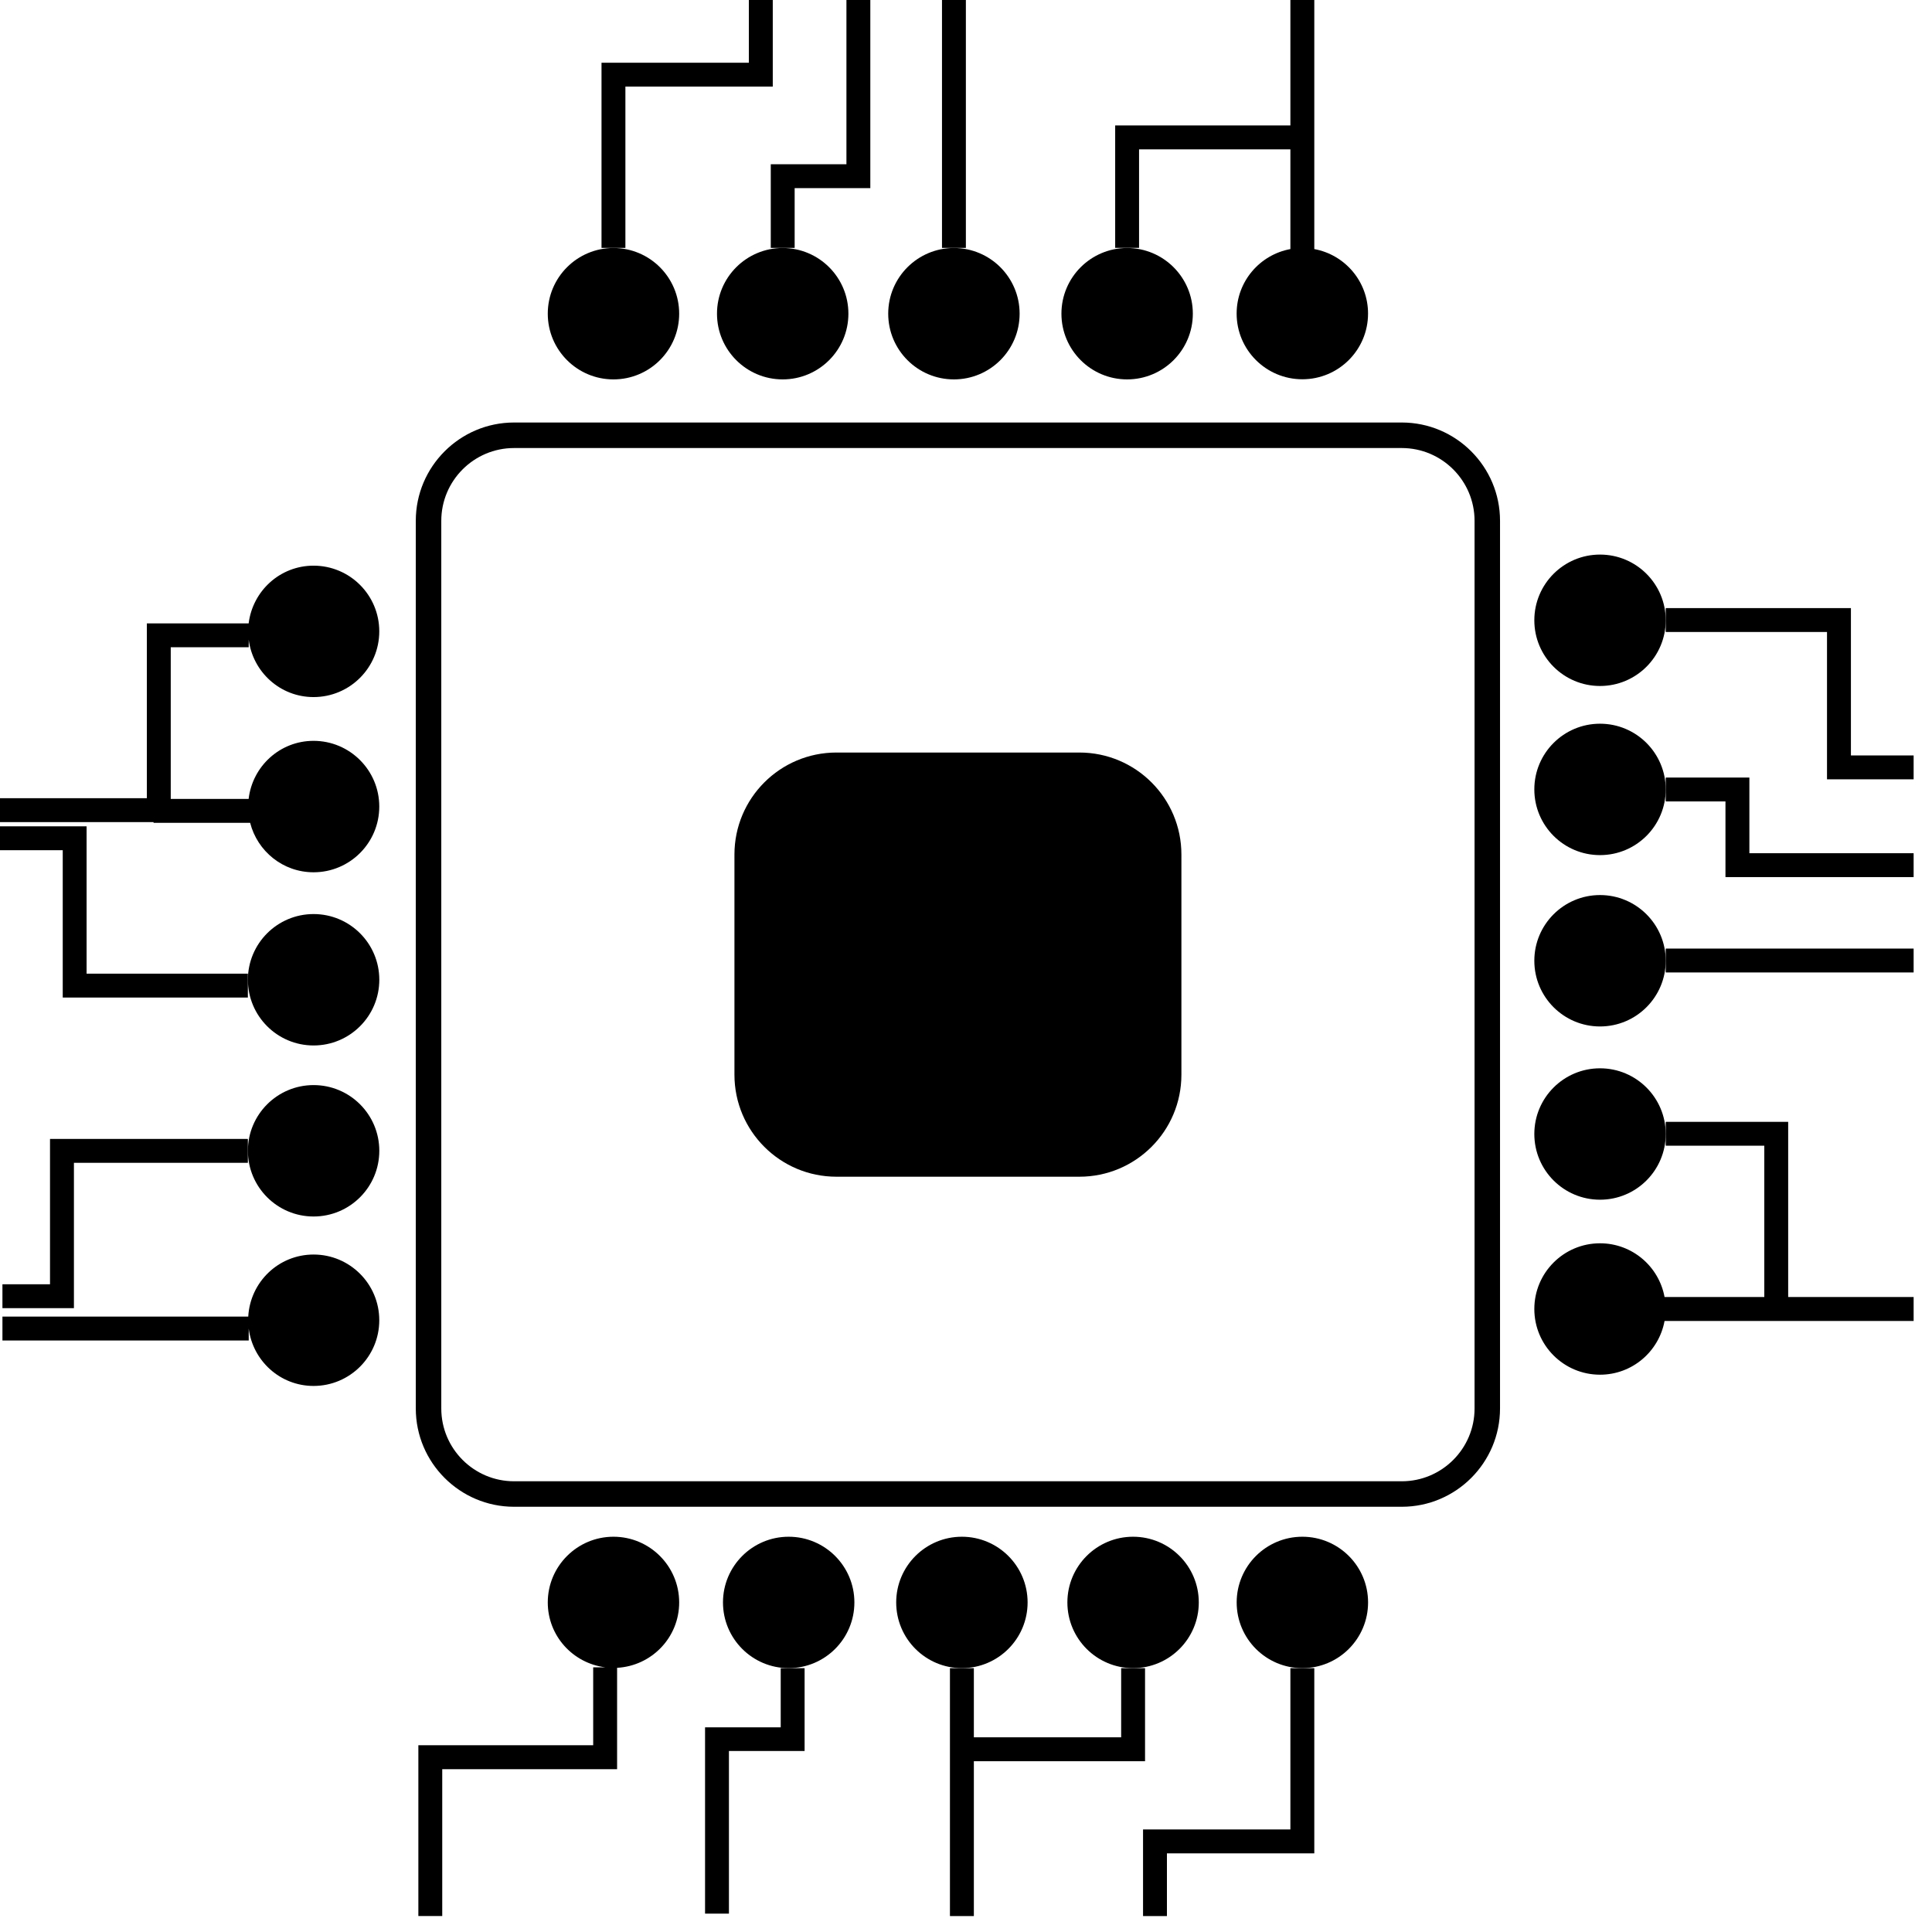 <svg width="122" height="122" viewBox="0 0 122 122" version="1.1" xmlns="http://www.w3.org/2000/svg" xmlns:xlink="http://www.w3.org/1999/xlink">
<title>noun_846703_cc</title>
<desc>Created using Figma</desc>
<g id="Canvas" transform="matrix(2 0 0 2 -518 -5356)">
<g id="noun_846703_cc">
<g id="Group">
<g id="Vector">
<use xlink:href="#path0_fill" transform="translate(272.128 2691.34)"/>
</g>
<g id="Vector">
<use xlink:href="#path1_fill" transform="translate(282.189 2701.76)"/>
</g>
<g id="Vector">
<use xlink:href="#path2_fill" transform="translate(281.638 2685.83)"/>
</g>
<g id="Vector">
<use xlink:href="#path3_fill" transform="translate(276.295 2685.83)"/>
</g>
<g id="Vector">
<use xlink:href="#path3_fill" transform="translate(287.044 2685.83)"/>
</g>
<g id="Vector">
<use xlink:href="#path4_fill" transform="translate(292.513 2685.83)"/>
</g>
<g id="Vector">
<use xlink:href="#path5_fill" transform="translate(277.992 2678)"/>
</g>
<g id="Vector">
<use xlink:href="#path6_fill" transform="translate(283.336 2678)"/>
</g>
<g id="Vector">
<use xlink:href="#path7_fill" transform="translate(288.742 2678)"/>
</g>
<g id="Vector">
<use xlink:href="#path8_fill" transform="translate(294.21 2678)"/>
</g>
<g id="Vector">
<use xlink:href="#path9_fill" transform="translate(307.444 2700.85)"/>
</g>
<g id="Vector">
<use xlink:href="#path10_fill" transform="translate(307.444 2695.51)"/>
</g>
<g id="Vector">
<use xlink:href="#path11_fill" transform="translate(307.444 2706.26)"/>
</g>
<g id="Vector">
<use xlink:href="#path12_fill" transform="translate(307.444 2711.73)"/>
</g>
<g id="Vector">
<use xlink:href="#path13_fill" transform="translate(311.593 2697.2)"/>
</g>
<g id="Vector">
<use xlink:href="#path14_fill" transform="translate(311.593 2702.55)"/>
</g>
<g id="Vector">
<use xlink:href="#path15_fill" transform="translate(311.593 2707.95)"/>
</g>
<g id="Vector">
<use xlink:href="#path16_fill" transform="translate(307.444 2713.42)"/>
</g>
<g id="Vector">
<use xlink:href="#path17_fill" transform="translate(292.701 2726.52)"/>
</g>
<g id="Vector">
<use xlink:href="#path18_fill" transform="translate(298.046 2726.52)"/>
</g>
<g id="Vector">
<use xlink:href="#path19_fill" transform="translate(287.296 2726.52)"/>
</g>
<g id="Vector">
<use xlink:href="#path20_fill" transform="translate(281.827 2726.52)"/>
</g>
<g id="Vector">
<use xlink:href="#path21_fill" transform="translate(272.209 2726.52)"/>
</g>
<g id="Vector">
<use xlink:href="#path22_fill" transform="translate(295.09 2730.67)"/>
</g>
<g id="Vector">
<use xlink:href="#path23_fill" transform="translate(281.261 2730.67)"/>
</g>
<g id="Vector">
<use xlink:href="#path24_fill" transform="translate(288.993 2730.67)"/>
</g>
<g id="Vector">
<use xlink:href="#path25_fill" transform="translate(266.827 2712.26)"/>
</g>
<g id="Vector">
<use xlink:href="#path26_fill" transform="translate(259.077 2717.61)"/>
</g>
<g id="Vector">
<use xlink:href="#path27_fill" transform="translate(266.827 2706.86)"/>
</g>
<g id="Vector">
<use xlink:href="#path28_fill" transform="translate(259 2704.09)"/>
</g>
<g id="Vector">
<use xlink:href="#path29_fill" transform="translate(259 2695.86)"/>
</g>
<g id="Vector">
<use xlink:href="#path30_fill" transform="translate(259.077 2713.96)"/>
</g>
</g>
</g>
</g>
<defs>
<path id="path0_fill" d="M 31.131 5.54727e-07L 3.103 5.54727e-07C 1.392 5.54727e-07 -1.06678e-08 1.393 -1.06678e-08 3.103L -1.06678e-08 31.13C -1.06678e-08 32.842 1.392 34.234 3.103 34.234L 31.13 34.234C 32.842 34.234 34.233 32.842 34.233 31.13L 34.233 3.104C 34.234 1.393 32.842 5.54727e-07 31.131 5.54727e-07ZM 33.429 31.131C 33.429 32.399 32.398 33.429 31.131 33.429L 3.103 33.429C 1.836 33.429 0.805 32.399 0.805 31.131L 0.805 3.104C 0.805 1.837 1.836 0.806 3.103 0.806L 31.13 0.806C 32.398 0.806 33.429 1.837 33.429 3.104L 33.429 31.131L 33.429 31.131Z"/>
<path id="path1_fill" d="M 10.891 -6.82741e-07L 3.221 -6.82741e-07C 1.442 -6.82741e-07 5.12056e-07 1.442 5.12056e-07 3.221L 5.12056e-07 10.172C 5.12056e-07 11.951 1.442 13.393 3.221 13.393L 10.891 13.393C 12.67 13.393 14.112 11.951 14.112 10.172L 14.112 3.221C 14.113 1.442 12.67 -6.82741e-07 10.891 -6.82741e-07Z"/>
<path id="path2_fill" d="M 2.074 4.149C 3.22 4.149 4.149 3.22 4.149 2.074C 4.149 0.929 3.22 0 2.074 0C 0.929 0 0 0.929 0 2.074C 0 3.22 0.929 4.149 2.074 4.149Z"/>
<path id="path3_fill" d="M 2.074 4.149C 3.22 4.149 4.149 3.22 4.149 2.074C 4.149 0.929 3.22 0 2.074 0C 0.929 0 0 0.929 0 2.074C 0 3.22 0.929 4.149 2.074 4.149Z"/>
<path id="path4_fill" d="M 2.074 4.149C 3.22 4.149 4.149 3.22 4.149 2.074C 4.149 0.929 3.22 0 2.074 0C 0.929 0 0 0.929 0 2.074C 0 3.22 0.929 4.149 2.074 4.149Z"/>
<path id="path5_fill" d="M 0.754 2.734L 5.407 2.734L 5.407 -5.8673e-08L 4.652 -5.8673e-08L 4.652 1.981L -1.00278e-06 1.981L -1.00278e-06 7.827L 0.378 7.827L 0.754 7.827L 0.754 2.734Z"/>
<path id="path6_fill" d="M -2.98699e-07 7.827L 0.377 7.827L 0.754 7.827L 0.754 5.94L 3.143 5.94L 3.143 -5.8673e-08L 2.389 -5.8673e-08L 2.389 5.186L -2.98699e-07 5.186L -2.98699e-07 7.827Z"/>
<path id="path7_fill" d="M 0.754 -5.8673e-08L 1.28014e-06 -5.8673e-08L 1.28014e-06 7.827L 0.377 7.827L 0.754 7.827L 0.754 -5.8673e-08Z"/>
<path id="path8_fill" d="M 0.754 4.715L 5.532 4.715L 5.532 7.864C 4.567 8.042 3.835 8.884 3.835 9.901C 3.835 11.047 4.764 11.975 5.91 11.975C 7.055 11.975 7.984 11.047 7.984 9.901C 7.984 8.884 7.252 8.042 6.287 7.864L 6.287 -5.86731e-08L 5.532 -5.86731e-08L 5.532 3.961L 2.98699e-07 3.961L 2.98699e-07 7.826L 0.378 7.826L 0.754 7.826L 0.754 4.715Z"/>
<path id="path9_fill" d="M 2.074 4.149C 3.22 4.149 4.149 3.22 4.149 2.074C 4.149 0.929 3.22 0 2.074 0C 0.929 0 0 0.929 0 2.074C 0 3.22 0.929 4.149 2.074 4.149Z"/>
<path id="path10_fill" d="M 2.074 4.149C 3.22 4.149 4.149 3.22 4.149 2.074C 4.149 0.929 3.22 0 2.074 0C 0.929 0 0 0.929 0 2.074C 0 3.22 0.929 4.149 2.074 4.149Z"/>
<path id="path11_fill" d="M 2.074 4.149C 3.22 4.149 4.149 3.22 4.149 2.074C 4.149 0.929 3.22 0 2.074 0C 0.929 0 0 0.929 0 2.074C 0 3.22 0.929 4.149 2.074 4.149Z"/>
<path id="path12_fill" d="M 2.074 4.149C 3.22 4.149 4.149 3.22 4.149 2.074C 4.149 0.929 3.22 0 2.074 0C 0.929 0 0 0.929 0 2.074C 0 3.22 0.929 4.149 2.074 4.149Z"/>
<path id="path13_fill" d="M 5.847 4.652L 5.847 5.12055e-07L -8.10755e-07 5.12055e-07L -8.10755e-07 0.378L -8.10755e-07 0.754L 5.092 0.754L 5.092 5.406L 7.827 5.406L 7.827 4.652L 5.847 4.652Z"/>
<path id="path14_fill" d="M 2.641 1.21613e-06L -8.10755e-07 1.21613e-06L -8.10755e-07 0.378L -8.10755e-07 0.754L 1.886 0.754L 1.886 3.143L 7.827 3.143L 7.827 2.389L 2.641 2.389L 2.641 1.21613e-06Z"/>
<path id="path15_fill" d="M -8.10755e-07 0.377L -8.10755e-07 0.754L 7.827 0.754L 7.827 1.28014e-07L -8.10755e-07 1.28014e-07L -8.10755e-07 0.377Z"/>
<path id="path16_fill" d="M 8.015 -8.53426e-07L 4.149 -8.53426e-07L 4.149 0.378L 4.149 0.754L 7.261 0.754L 7.261 5.532L 4.112 5.532C 3.934 4.567 3.091 3.835 2.074 3.835C 0.93 3.835 8.96098e-07 4.764 8.96098e-07 5.91C 8.96098e-07 7.056 0.93 7.984 2.074 7.984C 3.091 7.984 3.934 7.252 4.112 6.287L 11.976 6.287L 11.976 5.532L 8.015 5.532L 8.015 -8.53426e-07Z"/>
<path id="path17_fill" d="M 2.074 4.149C 3.22 4.149 4.149 3.22 4.149 2.074C 4.149 0.929 3.22 2.26158e-06 2.074 2.26158e-06C 0.929 2.26158e-06 0 0.929 0 2.074C 0 3.22 0.929 4.149 2.074 4.149Z"/>
<path id="path18_fill" d="M 2.074 4.149C 3.22 4.149 4.149 3.22 4.149 2.074C 4.149 0.929 3.22 2.26158e-06 2.074 2.26158e-06C 0.929 2.26158e-06 0 0.929 0 2.074C 0 3.22 0.929 4.149 2.074 4.149Z"/>
<path id="path19_fill" d="M 2.074 4.149C 3.22 4.149 4.149 3.22 4.149 2.074C 4.149 0.929 3.22 2.26158e-06 2.074 2.26158e-06C 0.929 2.26158e-06 0 0.929 0 2.074C 0 3.22 0.929 4.149 2.074 4.149Z"/>
<path id="path20_fill" d="M 2.074 4.149C 3.22 4.149 4.149 3.22 4.149 2.074C 4.149 0.929 3.22 2.26158e-06 2.074 2.26158e-06C 0.929 2.26158e-06 0 0.929 0 2.074C 0 3.22 0.929 4.149 2.074 4.149Z"/>
<path id="path21_fill" d="M 6.161 2.26158e-06C 5.016 2.26158e-06 4.086 0.93 4.086 2.074C 4.086 3.131 4.878 3.993 5.898 4.123L 5.52 4.123L 5.52 6.584L -5.54727e-07 6.584L -5.54727e-07 11.976L 0.754 11.976L 0.754 7.339L 6.275 7.339L 6.275 4.139C 7.366 4.078 8.235 3.182 8.235 2.075C 8.235 0.93 7.306 2.26158e-06 6.161 2.26158e-06Z"/>
<path id="path22_fill" d="M 4.652 5.092L -4.9072e-07 5.092L -4.9072e-07 7.827L 0.754 7.827L 0.754 5.847L 5.407 5.847L 5.407 9.38769e-07L 5.03 9.38769e-07L 4.652 9.38769e-07L 4.652 5.092Z"/>
<path id="path23_fill" d="M 2.389 1.868L 7.46748e-07 1.868L 7.46748e-07 7.75L 0.754 7.75L 0.754 2.615L 3.143 2.615L 3.143 9.38769e-07L 2.641 9.38769e-07L 2.389 9.38769e-07L 2.389 1.868Z"/>
<path id="path24_fill" d="M 6.16 9.38769e-07L 5.783 9.38769e-07L 5.406 9.38769e-07L 5.406 2.183L 0.755 2.183L 0.755 9.38769e-07L 0.377 9.38769e-07L -9.60104e-07 9.38769e-07L -9.60104e-07 7.827L 0.755 7.827L 0.755 2.938L 6.16 2.938L 6.16 9.38769e-07Z"/>
<path id="path25_fill" d="M 2.074 4.149C 3.22 4.149 4.149 3.22 4.149 2.074C 4.149 0.929 3.22 0 2.074 0C 0.929 0 0 0.929 0 2.074C 0 3.22 0.929 4.149 2.074 4.149Z"/>
<path id="path26_fill" d="M 9.824 1.08812e-06C 8.717 1.08812e-06 7.822 0.868 7.761 1.96L 1.17346e-07 1.96L 1.17346e-07 2.715L 7.776 2.715L 7.776 2.338C 7.906 3.357 8.768 4.149 9.823 4.149C 10.969 4.149 11.898 3.22 11.898 2.075C 11.898 0.929 10.969 1.08812e-06 9.824 1.08812e-06Z"/>
<path id="path27_fill" d="M 2.074 4.149C 3.22 4.149 4.149 3.22 4.149 2.074C 4.149 0.929 3.22 0 2.074 0C 0.929 0 0 0.929 0 2.074C 0 3.22 0.929 4.149 2.074 4.149Z"/>
<path id="path28_fill" d="M 2.734 4.652L 2.734 5.76063e-07L 2.40026e-08 5.76063e-07L 2.40026e-08 0.754L 1.981 0.754L 1.981 5.406L 7.826 5.406L 7.826 4.84L 7.826 4.652L 2.734 4.652Z"/>
<path id="path29_fill" d="M 7.853 2.577L 7.853 2.337C 7.983 3.357 8.845 4.149 9.9 4.149C 11.046 4.149 11.975 3.22 11.975 2.074C 11.975 0.928 11.046 -1.23747e-06 9.9 -1.23747e-06C 8.841 -1.23747e-06 7.978 0.797 7.851 1.822L 4.637 1.822L 4.637 7.342L 2.40026e-08 7.342L 2.40026e-08 8.096L 4.848 8.096L 4.848 8.12L 7.898 8.12C 8.127 9.016 8.933 9.681 9.9 9.681C 11.046 9.681 11.975 8.752 11.975 7.606C 11.975 6.461 11.046 5.531 9.9 5.531C 8.837 5.531 7.971 6.334 7.85 7.365L 5.391 7.365L 5.391 2.576L 7.853 2.576L 7.853 2.577Z"/>
<path id="path30_fill" d="M 1.502 -1.30147e-06L 1.502 4.589L 1.17346e-07 4.589L 1.17346e-07 5.343L 2.257 5.343L 2.257 0.754L 7.749 0.754L 7.749 0.378L 7.749 -1.30147e-06L 1.502 -1.30147e-06Z"/>
</defs>
</svg>
